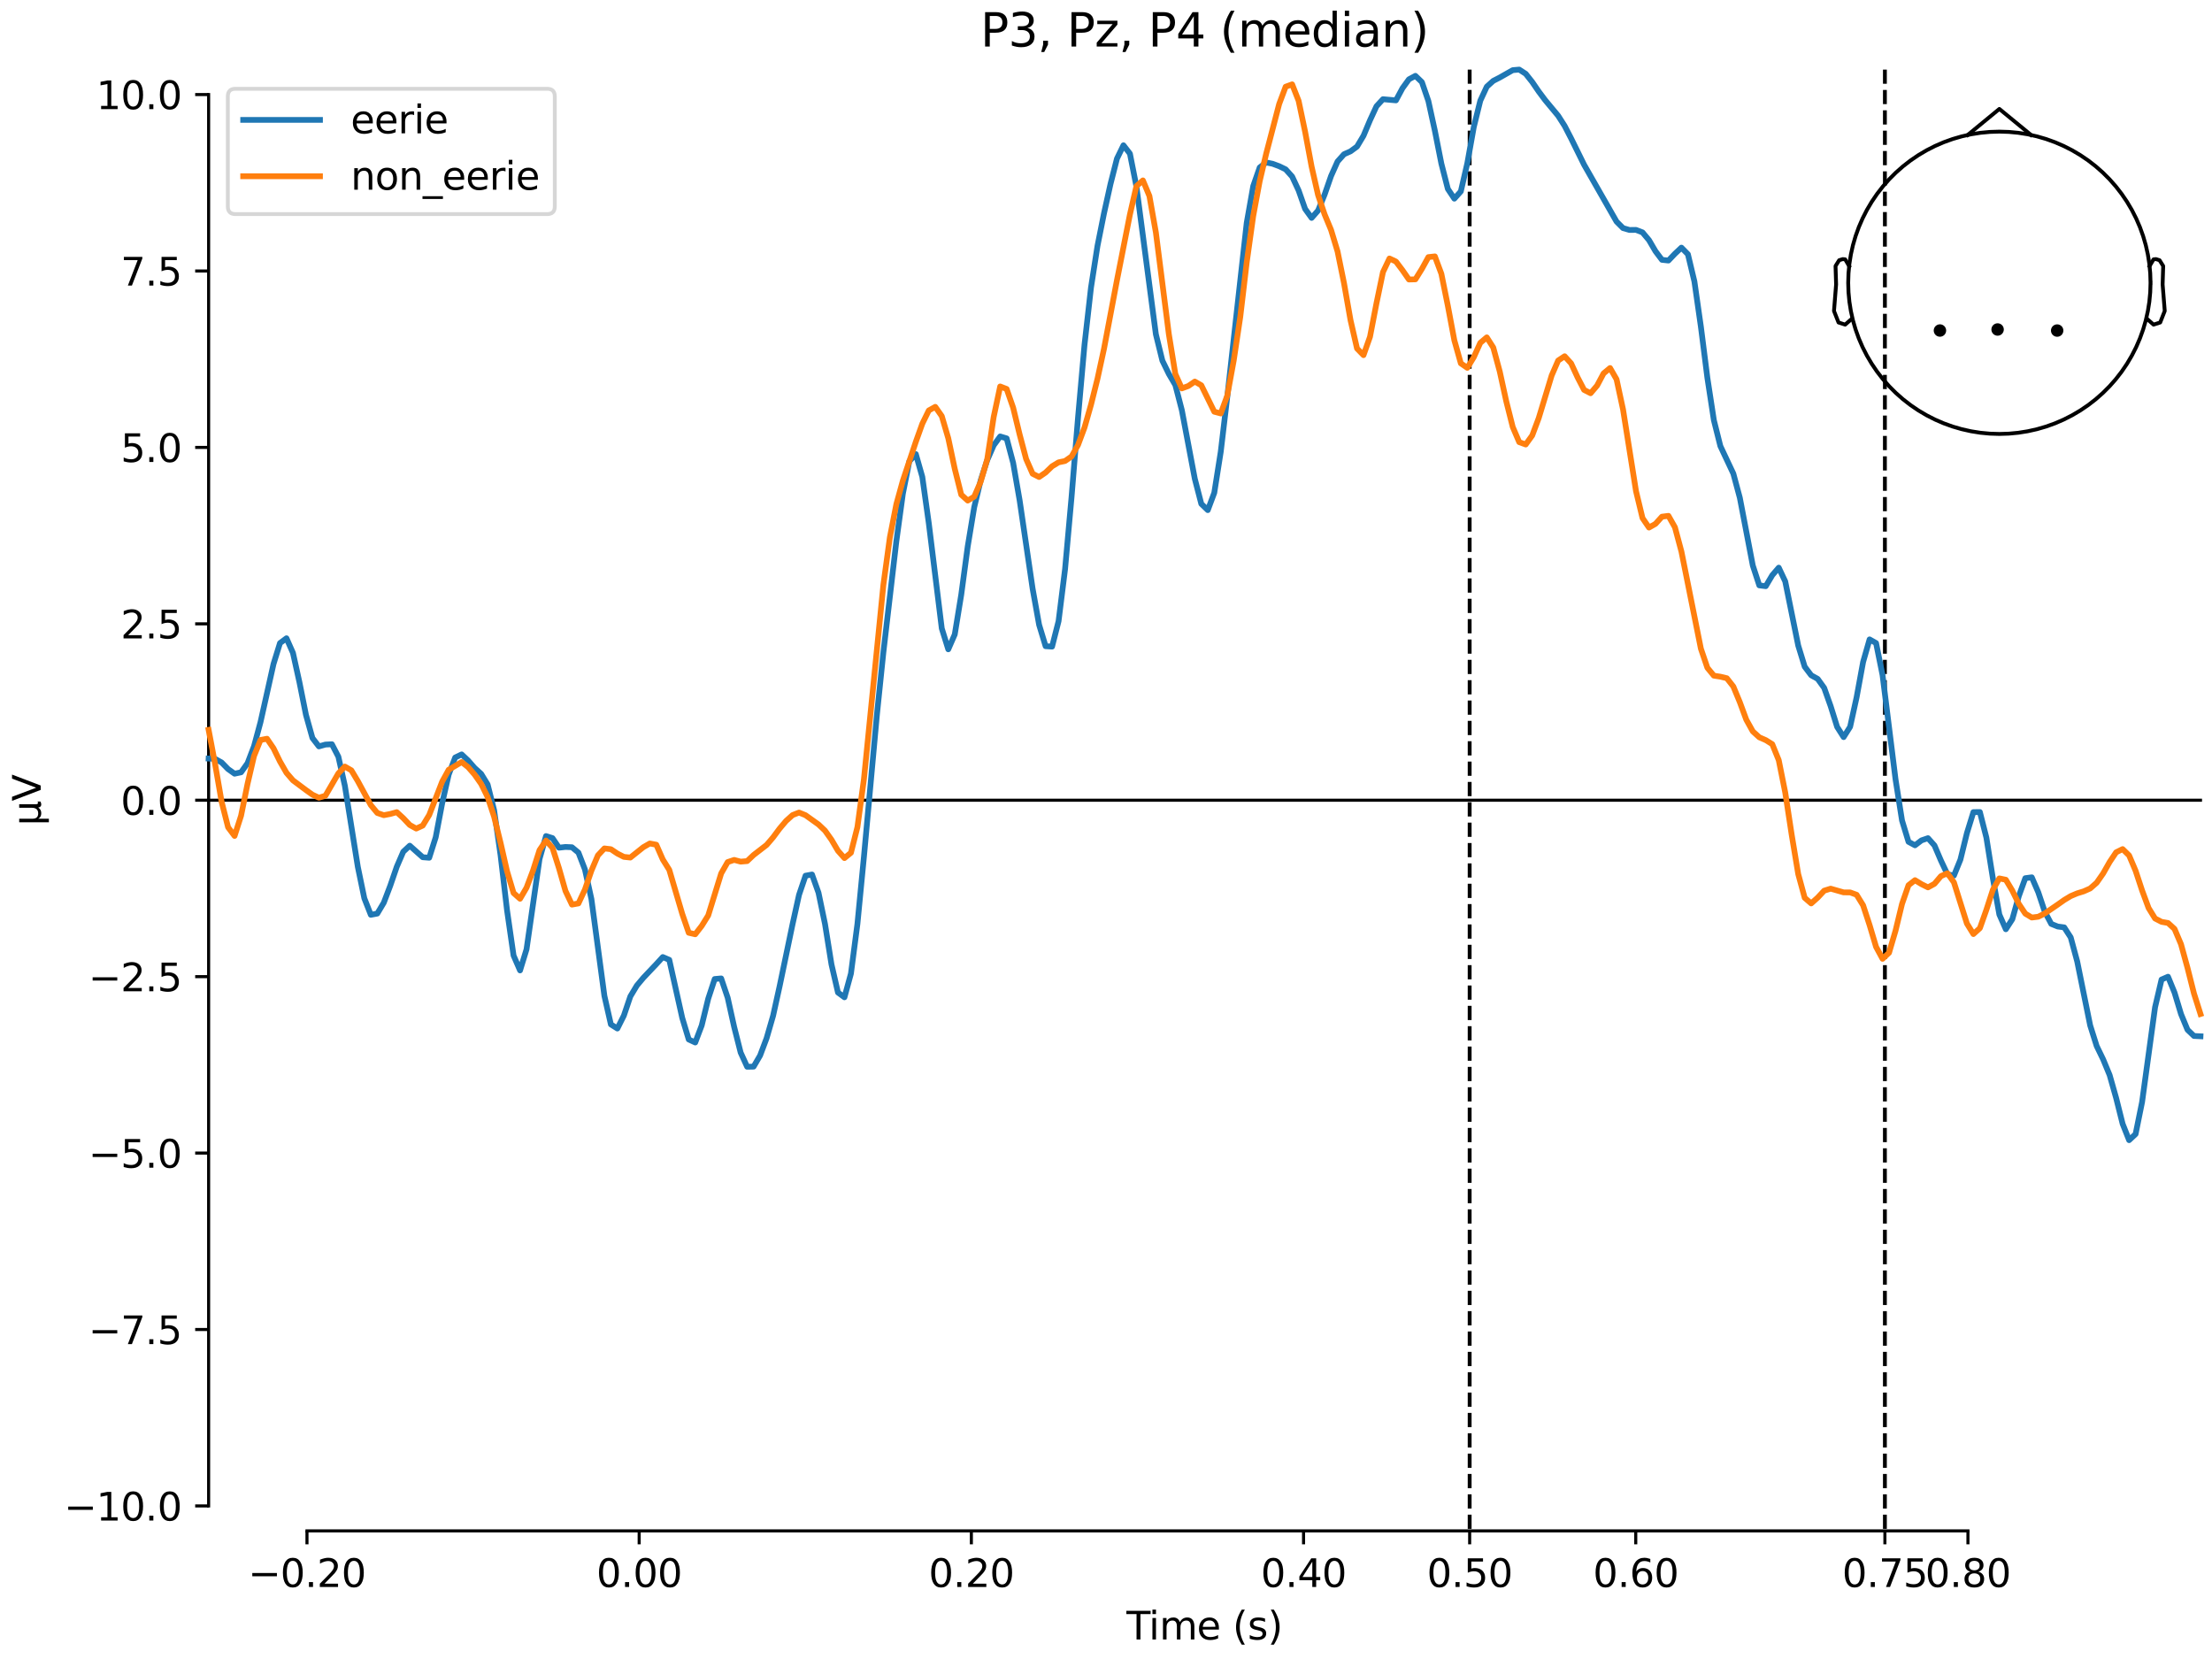 <?xml version="1.0" encoding="utf-8" standalone="no"?>
<!DOCTYPE svg PUBLIC "-//W3C//DTD SVG 1.1//EN"
  "http://www.w3.org/Graphics/SVG/1.1/DTD/svg11.dtd">
<svg xmlns:xlink="http://www.w3.org/1999/xlink" width="576pt" height="432pt" viewBox="0 0 576 432" xmlns="http://www.w3.org/2000/svg" version="1.1">
 <defs>
  <style type="text/css">*{stroke-linejoin: round; stroke-linecap: butt}</style>
 </defs>
 <g id="figure_1">
  <g id="patch_1">
   <path d="M 0 432 
L 576 432 
L 576 0 
L 0 0 
z
" style="fill: #ffffff"/>
  </g>
  <g id="axes_1">
   <g id="patch_2">
    <path d="M 54.324 398.644 
L 573 398.644 
L 573 18.118 
L 54.324 18.118 
L 54.324 398.644 
z
" style="fill: none; opacity: 0"/>
   </g>
   <g id="patch_3">
    <path d="M 54.324 392.145 
L 54.324 24.617 
" style="fill: none; stroke: #000000; stroke-width: 0.8; stroke-linejoin: miter; stroke-linecap: square"/>
   </g>
   <g id="LineCollection_1">
    <path d="M 382.695 18.118 
L 382.695 398.644 
" clip-path="url(#pc331e93039)" style="fill: none; stroke-dasharray: 3.7,1.6; stroke-dashoffset: 0; stroke: #000000"/>
    <path d="M 490.823 18.118 
L 490.823 398.644 
" clip-path="url(#pc331e93039)" style="fill: none; stroke-dasharray: 3.7,1.6; stroke-dashoffset: 0; stroke: #000000"/>
   </g>
   <g id="matplotlib.axis_1">
    <g id="xtick_1">
     <g id="line2d_1">
      <defs>
       <path id="mad35a9a74c" d="M 0 0 
L 0 3.5 
" style="stroke: #000000; stroke-width: 0.8"/>
      </defs>
      <g>
       <use xlink:href="#mad35a9a74c" x="79.936" y="398.644" style="stroke: #000000; stroke-width: 0.8"/>
      </g>
     </g>
     <g id="text_1">
      <!-- −0.20 -->
      <g transform="translate(64.614 413.242) scale(0.1 -0.1)">
       <defs>
        <path id="DejaVuSans-2212" d="M 678 2272 
L 4684 2272 
L 4684 1741 
L 678 1741 
L 678 2272 
z
" transform="scale(0.016)"/>
        <path id="DejaVuSans-30" d="M 2034 4250 
Q 1547 4250 1301 3770 
Q 1056 3291 1056 2328 
Q 1056 1369 1301 889 
Q 1547 409 2034 409 
Q 2525 409 2770 889 
Q 3016 1369 3016 2328 
Q 3016 3291 2770 3770 
Q 2525 4250 2034 4250 
z
M 2034 4750 
Q 2819 4750 3233 4129 
Q 3647 3509 3647 2328 
Q 3647 1150 3233 529 
Q 2819 -91 2034 -91 
Q 1250 -91 836 529 
Q 422 1150 422 2328 
Q 422 3509 836 4129 
Q 1250 4750 2034 4750 
z
" transform="scale(0.016)"/>
        <path id="DejaVuSans-2e" d="M 684 794 
L 1344 794 
L 1344 0 
L 684 0 
L 684 794 
z
" transform="scale(0.016)"/>
        <path id="DejaVuSans-32" d="M 1228 531 
L 3431 531 
L 3431 0 
L 469 0 
L 469 531 
Q 828 903 1448 1529 
Q 2069 2156 2228 2338 
Q 2531 2678 2651 2914 
Q 2772 3150 2772 3378 
Q 2772 3750 2511 3984 
Q 2250 4219 1831 4219 
Q 1534 4219 1204 4116 
Q 875 4013 500 3803 
L 500 4441 
Q 881 4594 1212 4672 
Q 1544 4750 1819 4750 
Q 2544 4750 2975 4387 
Q 3406 4025 3406 3419 
Q 3406 3131 3298 2873 
Q 3191 2616 2906 2266 
Q 2828 2175 2409 1742 
Q 1991 1309 1228 531 
z
" transform="scale(0.016)"/>
       </defs>
       <use xlink:href="#DejaVuSans-2212"/>
       <use xlink:href="#DejaVuSans-30" transform="translate(83.789 0)"/>
       <use xlink:href="#DejaVuSans-2e" transform="translate(147.412 0)"/>
       <use xlink:href="#DejaVuSans-32" transform="translate(179.199 0)"/>
       <use xlink:href="#DejaVuSans-30" transform="translate(242.822 0)"/>
      </g>
     </g>
    </g>
    <g id="xtick_2">
     <g id="line2d_2">
      <g>
       <use xlink:href="#mad35a9a74c" x="166.439" y="398.644" style="stroke: #000000; stroke-width: 0.8"/>
      </g>
     </g>
     <g id="text_2">
      <!-- 0.00 -->
      <g transform="translate(155.306 413.242) scale(0.1 -0.1)">
       <use xlink:href="#DejaVuSans-30"/>
       <use xlink:href="#DejaVuSans-2e" transform="translate(63.623 0)"/>
       <use xlink:href="#DejaVuSans-30" transform="translate(95.41 0)"/>
       <use xlink:href="#DejaVuSans-30" transform="translate(159.033 0)"/>
      </g>
     </g>
    </g>
    <g id="xtick_3">
     <g id="line2d_3">
      <g>
       <use xlink:href="#mad35a9a74c" x="252.941" y="398.644" style="stroke: #000000; stroke-width: 0.8"/>
      </g>
     </g>
     <g id="text_3">
      <!-- 0.20 -->
      <g transform="translate(241.808 413.242) scale(0.1 -0.1)">
       <use xlink:href="#DejaVuSans-30"/>
       <use xlink:href="#DejaVuSans-2e" transform="translate(63.623 0)"/>
       <use xlink:href="#DejaVuSans-32" transform="translate(95.41 0)"/>
       <use xlink:href="#DejaVuSans-30" transform="translate(159.033 0)"/>
      </g>
     </g>
    </g>
    <g id="xtick_4">
     <g id="line2d_4">
      <g>
       <use xlink:href="#mad35a9a74c" x="339.443" y="398.644" style="stroke: #000000; stroke-width: 0.8"/>
      </g>
     </g>
     <g id="text_4">
      <!-- 0.40 -->
      <g transform="translate(328.311 413.242) scale(0.1 -0.1)">
       <defs>
        <path id="DejaVuSans-34" d="M 2419 4116 
L 825 1625 
L 2419 1625 
L 2419 4116 
z
M 2253 4666 
L 3047 4666 
L 3047 1625 
L 3713 1625 
L 3713 1100 
L 3047 1100 
L 3047 0 
L 2419 0 
L 2419 1100 
L 313 1100 
L 313 1709 
L 2253 4666 
z
" transform="scale(0.016)"/>
       </defs>
       <use xlink:href="#DejaVuSans-30"/>
       <use xlink:href="#DejaVuSans-2e" transform="translate(63.623 0)"/>
       <use xlink:href="#DejaVuSans-34" transform="translate(95.41 0)"/>
       <use xlink:href="#DejaVuSans-30" transform="translate(159.033 0)"/>
      </g>
     </g>
    </g>
    <g id="xtick_5">
     <g id="line2d_5">
      <g>
       <use xlink:href="#mad35a9a74c" x="382.695" y="398.644" style="stroke: #000000; stroke-width: 0.8"/>
      </g>
     </g>
     <g id="text_5">
      <!-- 0.50 -->
      <g transform="translate(371.562 413.242) scale(0.1 -0.1)">
       <defs>
        <path id="DejaVuSans-35" d="M 691 4666 
L 3169 4666 
L 3169 4134 
L 1269 4134 
L 1269 2991 
Q 1406 3038 1543 3061 
Q 1681 3084 1819 3084 
Q 2600 3084 3056 2656 
Q 3513 2228 3513 1497 
Q 3513 744 3044 326 
Q 2575 -91 1722 -91 
Q 1428 -91 1123 -41 
Q 819 9 494 109 
L 494 744 
Q 775 591 1075 516 
Q 1375 441 1709 441 
Q 2250 441 2565 725 
Q 2881 1009 2881 1497 
Q 2881 1984 2565 2268 
Q 2250 2553 1709 2553 
Q 1456 2553 1204 2497 
Q 953 2441 691 2322 
L 691 4666 
z
" transform="scale(0.016)"/>
       </defs>
       <use xlink:href="#DejaVuSans-30"/>
       <use xlink:href="#DejaVuSans-2e" transform="translate(63.623 0)"/>
       <use xlink:href="#DejaVuSans-35" transform="translate(95.41 0)"/>
       <use xlink:href="#DejaVuSans-30" transform="translate(159.033 0)"/>
      </g>
     </g>
    </g>
    <g id="xtick_6">
     <g id="line2d_6">
      <g>
       <use xlink:href="#mad35a9a74c" x="425.946" y="398.644" style="stroke: #000000; stroke-width: 0.8"/>
      </g>
     </g>
     <g id="text_6">
      <!-- 0.60 -->
      <g transform="translate(414.813 413.242) scale(0.1 -0.1)">
       <defs>
        <path id="DejaVuSans-36" d="M 2113 2584 
Q 1688 2584 1439 2293 
Q 1191 2003 1191 1497 
Q 1191 994 1439 701 
Q 1688 409 2113 409 
Q 2538 409 2786 701 
Q 3034 994 3034 1497 
Q 3034 2003 2786 2293 
Q 2538 2584 2113 2584 
z
M 3366 4563 
L 3366 3988 
Q 3128 4100 2886 4159 
Q 2644 4219 2406 4219 
Q 1781 4219 1451 3797 
Q 1122 3375 1075 2522 
Q 1259 2794 1537 2939 
Q 1816 3084 2150 3084 
Q 2853 3084 3261 2657 
Q 3669 2231 3669 1497 
Q 3669 778 3244 343 
Q 2819 -91 2113 -91 
Q 1303 -91 875 529 
Q 447 1150 447 2328 
Q 447 3434 972 4092 
Q 1497 4750 2381 4750 
Q 2619 4750 2861 4703 
Q 3103 4656 3366 4563 
z
" transform="scale(0.016)"/>
       </defs>
       <use xlink:href="#DejaVuSans-30"/>
       <use xlink:href="#DejaVuSans-2e" transform="translate(63.623 0)"/>
       <use xlink:href="#DejaVuSans-36" transform="translate(95.41 0)"/>
       <use xlink:href="#DejaVuSans-30" transform="translate(159.033 0)"/>
      </g>
     </g>
    </g>
    <g id="xtick_7">
     <g id="line2d_7">
      <g>
       <use xlink:href="#mad35a9a74c" x="490.823" y="398.644" style="stroke: #000000; stroke-width: 0.8"/>
      </g>
     </g>
     <g id="text_7">
      <!-- 0.75 -->
      <g transform="translate(479.69 413.242) scale(0.1 -0.1)">
       <defs>
        <path id="DejaVuSans-37" d="M 525 4666 
L 3525 4666 
L 3525 4397 
L 1831 0 
L 1172 0 
L 2766 4134 
L 525 4134 
L 525 4666 
z
" transform="scale(0.016)"/>
       </defs>
       <use xlink:href="#DejaVuSans-30"/>
       <use xlink:href="#DejaVuSans-2e" transform="translate(63.623 0)"/>
       <use xlink:href="#DejaVuSans-37" transform="translate(95.41 0)"/>
       <use xlink:href="#DejaVuSans-35" transform="translate(159.033 0)"/>
      </g>
     </g>
    </g>
    <g id="xtick_8">
     <g id="line2d_8">
      <g>
       <use xlink:href="#mad35a9a74c" x="512.448" y="398.644" style="stroke: #000000; stroke-width: 0.8"/>
      </g>
     </g>
     <g id="text_8">
      <!-- 0.80 -->
      <g transform="translate(501.315 413.242) scale(0.1 -0.1)">
       <defs>
        <path id="DejaVuSans-38" d="M 2034 2216 
Q 1584 2216 1326 1975 
Q 1069 1734 1069 1313 
Q 1069 891 1326 650 
Q 1584 409 2034 409 
Q 2484 409 2743 651 
Q 3003 894 3003 1313 
Q 3003 1734 2745 1975 
Q 2488 2216 2034 2216 
z
M 1403 2484 
Q 997 2584 770 2862 
Q 544 3141 544 3541 
Q 544 4100 942 4425 
Q 1341 4750 2034 4750 
Q 2731 4750 3128 4425 
Q 3525 4100 3525 3541 
Q 3525 3141 3298 2862 
Q 3072 2584 2669 2484 
Q 3125 2378 3379 2068 
Q 3634 1759 3634 1313 
Q 3634 634 3220 271 
Q 2806 -91 2034 -91 
Q 1263 -91 848 271 
Q 434 634 434 1313 
Q 434 1759 690 2068 
Q 947 2378 1403 2484 
z
M 1172 3481 
Q 1172 3119 1398 2916 
Q 1625 2713 2034 2713 
Q 2441 2713 2670 2916 
Q 2900 3119 2900 3481 
Q 2900 3844 2670 4047 
Q 2441 4250 2034 4250 
Q 1625 4250 1398 4047 
Q 1172 3844 1172 3481 
z
" transform="scale(0.016)"/>
       </defs>
       <use xlink:href="#DejaVuSans-30"/>
       <use xlink:href="#DejaVuSans-2e" transform="translate(63.623 0)"/>
       <use xlink:href="#DejaVuSans-38" transform="translate(95.41 0)"/>
       <use xlink:href="#DejaVuSans-30" transform="translate(159.033 0)"/>
      </g>
     </g>
    </g>
    <g id="text_9">
     <!-- Time (s) -->
     <g transform="translate(293.333 426.92) scale(0.1 -0.1)">
      <defs>
       <path id="DejaVuSans-54" d="M -19 4666 
L 3928 4666 
L 3928 4134 
L 2272 4134 
L 2272 0 
L 1638 0 
L 1638 4134 
L -19 4134 
L -19 4666 
z
" transform="scale(0.016)"/>
       <path id="DejaVuSans-69" d="M 603 3500 
L 1178 3500 
L 1178 0 
L 603 0 
L 603 3500 
z
M 603 4863 
L 1178 4863 
L 1178 4134 
L 603 4134 
L 603 4863 
z
" transform="scale(0.016)"/>
       <path id="DejaVuSans-6d" d="M 3328 2828 
Q 3544 3216 3844 3400 
Q 4144 3584 4550 3584 
Q 5097 3584 5394 3201 
Q 5691 2819 5691 2113 
L 5691 0 
L 5113 0 
L 5113 2094 
Q 5113 2597 4934 2840 
Q 4756 3084 4391 3084 
Q 3944 3084 3684 2787 
Q 3425 2491 3425 1978 
L 3425 0 
L 2847 0 
L 2847 2094 
Q 2847 2600 2669 2842 
Q 2491 3084 2119 3084 
Q 1678 3084 1418 2786 
Q 1159 2488 1159 1978 
L 1159 0 
L 581 0 
L 581 3500 
L 1159 3500 
L 1159 2956 
Q 1356 3278 1631 3431 
Q 1906 3584 2284 3584 
Q 2666 3584 2933 3390 
Q 3200 3197 3328 2828 
z
" transform="scale(0.016)"/>
       <path id="DejaVuSans-65" d="M 3597 1894 
L 3597 1613 
L 953 1613 
Q 991 1019 1311 708 
Q 1631 397 2203 397 
Q 2534 397 2845 478 
Q 3156 559 3463 722 
L 3463 178 
Q 3153 47 2828 -22 
Q 2503 -91 2169 -91 
Q 1331 -91 842 396 
Q 353 884 353 1716 
Q 353 2575 817 3079 
Q 1281 3584 2069 3584 
Q 2775 3584 3186 3129 
Q 3597 2675 3597 1894 
z
M 3022 2063 
Q 3016 2534 2758 2815 
Q 2500 3097 2075 3097 
Q 1594 3097 1305 2825 
Q 1016 2553 972 2059 
L 3022 2063 
z
" transform="scale(0.016)"/>
       <path id="DejaVuSans-20" transform="scale(0.016)"/>
       <path id="DejaVuSans-28" d="M 1984 4856 
Q 1566 4138 1362 3434 
Q 1159 2731 1159 2009 
Q 1159 1288 1364 580 
Q 1569 -128 1984 -844 
L 1484 -844 
Q 1016 -109 783 600 
Q 550 1309 550 2009 
Q 550 2706 781 3412 
Q 1013 4119 1484 4856 
L 1984 4856 
z
" transform="scale(0.016)"/>
       <path id="DejaVuSans-73" d="M 2834 3397 
L 2834 2853 
Q 2591 2978 2328 3040 
Q 2066 3103 1784 3103 
Q 1356 3103 1142 2972 
Q 928 2841 928 2578 
Q 928 2378 1081 2264 
Q 1234 2150 1697 2047 
L 1894 2003 
Q 2506 1872 2764 1633 
Q 3022 1394 3022 966 
Q 3022 478 2636 193 
Q 2250 -91 1575 -91 
Q 1294 -91 989 -36 
Q 684 19 347 128 
L 347 722 
Q 666 556 975 473 
Q 1284 391 1588 391 
Q 1994 391 2212 530 
Q 2431 669 2431 922 
Q 2431 1156 2273 1281 
Q 2116 1406 1581 1522 
L 1381 1569 
Q 847 1681 609 1914 
Q 372 2147 372 2553 
Q 372 3047 722 3315 
Q 1072 3584 1716 3584 
Q 2034 3584 2315 3537 
Q 2597 3491 2834 3397 
z
" transform="scale(0.016)"/>
       <path id="DejaVuSans-29" d="M 513 4856 
L 1013 4856 
Q 1481 4119 1714 3412 
Q 1947 2706 1947 2009 
Q 1947 1309 1714 600 
Q 1481 -109 1013 -844 
L 513 -844 
Q 928 -128 1133 580 
Q 1338 1288 1338 2009 
Q 1338 2731 1133 3434 
Q 928 4138 513 4856 
z
" transform="scale(0.016)"/>
      </defs>
      <use xlink:href="#DejaVuSans-54"/>
      <use xlink:href="#DejaVuSans-69" transform="translate(57.959 0)"/>
      <use xlink:href="#DejaVuSans-6d" transform="translate(85.742 0)"/>
      <use xlink:href="#DejaVuSans-65" transform="translate(183.154 0)"/>
      <use xlink:href="#DejaVuSans-20" transform="translate(244.678 0)"/>
      <use xlink:href="#DejaVuSans-28" transform="translate(276.465 0)"/>
      <use xlink:href="#DejaVuSans-73" transform="translate(315.479 0)"/>
      <use xlink:href="#DejaVuSans-29" transform="translate(367.578 0)"/>
     </g>
    </g>
   </g>
   <g id="matplotlib.axis_2">
    <g id="ytick_1">
     <g id="line2d_9">
      <defs>
       <path id="ma8badd473f" d="M 0 0 
L -3.5 0 
" style="stroke: #000000; stroke-width: 0.8"/>
      </defs>
      <g>
       <use xlink:href="#ma8badd473f" x="54.324" y="392.145" style="stroke: #000000; stroke-width: 0.8"/>
      </g>
     </g>
     <g id="text_10">
      <!-- −10.0 -->
      <g transform="translate(16.678 395.944) scale(0.1 -0.1)">
       <defs>
        <path id="DejaVuSans-31" d="M 794 531 
L 1825 531 
L 1825 4091 
L 703 3866 
L 703 4441 
L 1819 4666 
L 2450 4666 
L 2450 531 
L 3481 531 
L 3481 0 
L 794 0 
L 794 531 
z
" transform="scale(0.016)"/>
       </defs>
       <use xlink:href="#DejaVuSans-2212"/>
       <use xlink:href="#DejaVuSans-31" transform="translate(83.789 0)"/>
       <use xlink:href="#DejaVuSans-30" transform="translate(147.412 0)"/>
       <use xlink:href="#DejaVuSans-2e" transform="translate(211.035 0)"/>
       <use xlink:href="#DejaVuSans-30" transform="translate(242.822 0)"/>
      </g>
     </g>
    </g>
    <g id="ytick_2">
     <g id="line2d_10">
      <g>
       <use xlink:href="#ma8badd473f" x="54.324" y="346.204" style="stroke: #000000; stroke-width: 0.8"/>
      </g>
     </g>
     <g id="text_11">
      <!-- −7.5 -->
      <g transform="translate(23.041 350.003) scale(0.1 -0.1)">
       <use xlink:href="#DejaVuSans-2212"/>
       <use xlink:href="#DejaVuSans-37" transform="translate(83.789 0)"/>
       <use xlink:href="#DejaVuSans-2e" transform="translate(147.412 0)"/>
       <use xlink:href="#DejaVuSans-35" transform="translate(179.199 0)"/>
      </g>
     </g>
    </g>
    <g id="ytick_3">
     <g id="line2d_11">
      <g>
       <use xlink:href="#ma8badd473f" x="54.324" y="300.263" style="stroke: #000000; stroke-width: 0.8"/>
      </g>
     </g>
     <g id="text_12">
      <!-- −5.0 -->
      <g transform="translate(23.041 304.062) scale(0.1 -0.1)">
       <use xlink:href="#DejaVuSans-2212"/>
       <use xlink:href="#DejaVuSans-35" transform="translate(83.789 0)"/>
       <use xlink:href="#DejaVuSans-2e" transform="translate(147.412 0)"/>
       <use xlink:href="#DejaVuSans-30" transform="translate(179.199 0)"/>
      </g>
     </g>
    </g>
    <g id="ytick_4">
     <g id="line2d_12">
      <g>
       <use xlink:href="#ma8badd473f" x="54.324" y="254.322" style="stroke: #000000; stroke-width: 0.8"/>
      </g>
     </g>
     <g id="text_13">
      <!-- −2.5 -->
      <g transform="translate(23.041 258.121) scale(0.1 -0.1)">
       <use xlink:href="#DejaVuSans-2212"/>
       <use xlink:href="#DejaVuSans-32" transform="translate(83.789 0)"/>
       <use xlink:href="#DejaVuSans-2e" transform="translate(147.412 0)"/>
       <use xlink:href="#DejaVuSans-35" transform="translate(179.199 0)"/>
      </g>
     </g>
    </g>
    <g id="ytick_5">
     <g id="line2d_13">
      <g>
       <use xlink:href="#ma8badd473f" x="54.324" y="208.381" style="stroke: #000000; stroke-width: 0.8"/>
      </g>
     </g>
     <g id="text_14">
      <!-- 0.0 -->
      <g transform="translate(31.421 212.18) scale(0.1 -0.1)">
       <use xlink:href="#DejaVuSans-30"/>
       <use xlink:href="#DejaVuSans-2e" transform="translate(63.623 0)"/>
       <use xlink:href="#DejaVuSans-30" transform="translate(95.41 0)"/>
      </g>
     </g>
    </g>
    <g id="ytick_6">
     <g id="line2d_14">
      <g>
       <use xlink:href="#ma8badd473f" x="54.324" y="162.44" style="stroke: #000000; stroke-width: 0.8"/>
      </g>
     </g>
     <g id="text_15">
      <!-- 2.5 -->
      <g transform="translate(31.421 166.239) scale(0.1 -0.1)">
       <use xlink:href="#DejaVuSans-32"/>
       <use xlink:href="#DejaVuSans-2e" transform="translate(63.623 0)"/>
       <use xlink:href="#DejaVuSans-35" transform="translate(95.41 0)"/>
      </g>
     </g>
    </g>
    <g id="ytick_7">
     <g id="line2d_15">
      <g>
       <use xlink:href="#ma8badd473f" x="54.324" y="116.499" style="stroke: #000000; stroke-width: 0.8"/>
      </g>
     </g>
     <g id="text_16">
      <!-- 5.0 -->
      <g transform="translate(31.421 120.298) scale(0.1 -0.1)">
       <use xlink:href="#DejaVuSans-35"/>
       <use xlink:href="#DejaVuSans-2e" transform="translate(63.623 0)"/>
       <use xlink:href="#DejaVuSans-30" transform="translate(95.41 0)"/>
      </g>
     </g>
    </g>
    <g id="ytick_8">
     <g id="line2d_16">
      <g>
       <use xlink:href="#ma8badd473f" x="54.324" y="70.558" style="stroke: #000000; stroke-width: 0.8"/>
      </g>
     </g>
     <g id="text_17">
      <!-- 7.5 -->
      <g transform="translate(31.421 74.357) scale(0.1 -0.1)">
       <use xlink:href="#DejaVuSans-37"/>
       <use xlink:href="#DejaVuSans-2e" transform="translate(63.623 0)"/>
       <use xlink:href="#DejaVuSans-35" transform="translate(95.41 0)"/>
      </g>
     </g>
    </g>
    <g id="ytick_9">
     <g id="line2d_17">
      <g>
       <use xlink:href="#ma8badd473f" x="54.324" y="24.617" style="stroke: #000000; stroke-width: 0.8"/>
      </g>
     </g>
     <g id="text_18">
      <!-- 10.0 -->
      <g transform="translate(25.058 28.416) scale(0.1 -0.1)">
       <use xlink:href="#DejaVuSans-31"/>
       <use xlink:href="#DejaVuSans-30" transform="translate(63.623 0)"/>
       <use xlink:href="#DejaVuSans-2e" transform="translate(127.246 0)"/>
       <use xlink:href="#DejaVuSans-30" transform="translate(159.033 0)"/>
      </g>
     </g>
    </g>
    <g id="text_19">
     <!-- µV -->
     <g transform="translate(10.599 214.982) rotate(-90) scale(0.1 -0.1)">
      <defs>
       <path id="DejaVuSans-b5" d="M 544 -1331 
L 544 3500 
L 1119 3500 
L 1119 1325 
Q 1119 872 1334 640 
Q 1550 409 1972 409 
Q 2434 409 2667 671 
Q 2900 934 2900 1459 
L 2900 3500 
L 3475 3500 
L 3475 806 
Q 3475 619 3529 530 
Q 3584 441 3700 441 
Q 3728 441 3778 458 
Q 3828 475 3916 513 
L 3916 50 
Q 3788 -22 3673 -56 
Q 3559 -91 3450 -91 
Q 3234 -91 3106 31 
Q 2978 153 2931 403 
Q 2775 156 2548 32 
Q 2322 -91 2016 -91 
Q 1697 -91 1473 31 
Q 1250 153 1119 397 
L 1119 -1331 
L 544 -1331 
z
" transform="scale(0.016)"/>
       <path id="DejaVuSans-56" d="M 1831 0 
L 50 4666 
L 709 4666 
L 2188 738 
L 3669 4666 
L 4325 4666 
L 2547 0 
L 1831 0 
z
" transform="scale(0.016)"/>
      </defs>
      <use xlink:href="#DejaVuSans-b5"/>
      <use xlink:href="#DejaVuSans-56" transform="translate(63.623 0)"/>
     </g>
    </g>
   </g>
   <g id="patch_4">
    <path d="M 79.936 398.644 
L 512.448 398.644 
" style="fill: none; stroke: #000000; stroke-width: 0.8; stroke-linejoin: miter; stroke-linecap: square"/>
   </g>
   <g id="patch_5">
    <path d="M 54.324 208.381 
L 573 208.381 
" style="fill: none; stroke: #000000; stroke-width: 0.8; stroke-linejoin: miter; stroke-linecap: square"/>
   </g>
   <g id="text_20">
    <!-- P3, Pz, P4 (median) -->
    <g transform="translate(255.316 12.118) scale(0.12 -0.12)">
     <defs>
      <path id="DejaVuSans-50" d="M 1259 4147 
L 1259 2394 
L 2053 2394 
Q 2494 2394 2734 2622 
Q 2975 2850 2975 3272 
Q 2975 3691 2734 3919 
Q 2494 4147 2053 4147 
L 1259 4147 
z
M 628 4666 
L 2053 4666 
Q 2838 4666 3239 4311 
Q 3641 3956 3641 3272 
Q 3641 2581 3239 2228 
Q 2838 1875 2053 1875 
L 1259 1875 
L 1259 0 
L 628 0 
L 628 4666 
z
" transform="scale(0.016)"/>
      <path id="DejaVuSans-33" d="M 2597 2516 
Q 3050 2419 3304 2112 
Q 3559 1806 3559 1356 
Q 3559 666 3084 287 
Q 2609 -91 1734 -91 
Q 1441 -91 1130 -33 
Q 819 25 488 141 
L 488 750 
Q 750 597 1062 519 
Q 1375 441 1716 441 
Q 2309 441 2620 675 
Q 2931 909 2931 1356 
Q 2931 1769 2642 2001 
Q 2353 2234 1838 2234 
L 1294 2234 
L 1294 2753 
L 1863 2753 
Q 2328 2753 2575 2939 
Q 2822 3125 2822 3475 
Q 2822 3834 2567 4026 
Q 2313 4219 1838 4219 
Q 1578 4219 1281 4162 
Q 984 4106 628 3988 
L 628 4550 
Q 988 4650 1302 4700 
Q 1616 4750 1894 4750 
Q 2613 4750 3031 4423 
Q 3450 4097 3450 3541 
Q 3450 3153 3228 2886 
Q 3006 2619 2597 2516 
z
" transform="scale(0.016)"/>
      <path id="DejaVuSans-2c" d="M 750 794 
L 1409 794 
L 1409 256 
L 897 -744 
L 494 -744 
L 750 256 
L 750 794 
z
" transform="scale(0.016)"/>
      <path id="DejaVuSans-7a" d="M 353 3500 
L 3084 3500 
L 3084 2975 
L 922 459 
L 3084 459 
L 3084 0 
L 275 0 
L 275 525 
L 2438 3041 
L 353 3041 
L 353 3500 
z
" transform="scale(0.016)"/>
      <path id="DejaVuSans-64" d="M 2906 2969 
L 2906 4863 
L 3481 4863 
L 3481 0 
L 2906 0 
L 2906 525 
Q 2725 213 2448 61 
Q 2172 -91 1784 -91 
Q 1150 -91 751 415 
Q 353 922 353 1747 
Q 353 2572 751 3078 
Q 1150 3584 1784 3584 
Q 2172 3584 2448 3432 
Q 2725 3281 2906 2969 
z
M 947 1747 
Q 947 1113 1208 752 
Q 1469 391 1925 391 
Q 2381 391 2643 752 
Q 2906 1113 2906 1747 
Q 2906 2381 2643 2742 
Q 2381 3103 1925 3103 
Q 1469 3103 1208 2742 
Q 947 2381 947 1747 
z
" transform="scale(0.016)"/>
      <path id="DejaVuSans-61" d="M 2194 1759 
Q 1497 1759 1228 1600 
Q 959 1441 959 1056 
Q 959 750 1161 570 
Q 1363 391 1709 391 
Q 2188 391 2477 730 
Q 2766 1069 2766 1631 
L 2766 1759 
L 2194 1759 
z
M 3341 1997 
L 3341 0 
L 2766 0 
L 2766 531 
Q 2569 213 2275 61 
Q 1981 -91 1556 -91 
Q 1019 -91 701 211 
Q 384 513 384 1019 
Q 384 1609 779 1909 
Q 1175 2209 1959 2209 
L 2766 2209 
L 2766 2266 
Q 2766 2663 2505 2880 
Q 2244 3097 1772 3097 
Q 1472 3097 1187 3025 
Q 903 2953 641 2809 
L 641 3341 
Q 956 3463 1253 3523 
Q 1550 3584 1831 3584 
Q 2591 3584 2966 3190 
Q 3341 2797 3341 1997 
z
" transform="scale(0.016)"/>
      <path id="DejaVuSans-6e" d="M 3513 2113 
L 3513 0 
L 2938 0 
L 2938 2094 
Q 2938 2591 2744 2837 
Q 2550 3084 2163 3084 
Q 1697 3084 1428 2787 
Q 1159 2491 1159 1978 
L 1159 0 
L 581 0 
L 581 3500 
L 1159 3500 
L 1159 2956 
Q 1366 3272 1645 3428 
Q 1925 3584 2291 3584 
Q 2894 3584 3203 3211 
Q 3513 2838 3513 2113 
z
" transform="scale(0.016)"/>
     </defs>
     <use xlink:href="#DejaVuSans-50"/>
     <use xlink:href="#DejaVuSans-33" transform="translate(60.303 0)"/>
     <use xlink:href="#DejaVuSans-2c" transform="translate(123.926 0)"/>
     <use xlink:href="#DejaVuSans-20" transform="translate(155.713 0)"/>
     <use xlink:href="#DejaVuSans-50" transform="translate(187.5 0)"/>
     <use xlink:href="#DejaVuSans-7a" transform="translate(247.803 0)"/>
     <use xlink:href="#DejaVuSans-2c" transform="translate(300.293 0)"/>
     <use xlink:href="#DejaVuSans-20" transform="translate(332.08 0)"/>
     <use xlink:href="#DejaVuSans-50" transform="translate(363.867 0)"/>
     <use xlink:href="#DejaVuSans-34" transform="translate(424.17 0)"/>
     <use xlink:href="#DejaVuSans-20" transform="translate(487.793 0)"/>
     <use xlink:href="#DejaVuSans-28" transform="translate(519.58 0)"/>
     <use xlink:href="#DejaVuSans-6d" transform="translate(558.594 0)"/>
     <use xlink:href="#DejaVuSans-65" transform="translate(656.006 0)"/>
     <use xlink:href="#DejaVuSans-64" transform="translate(717.529 0)"/>
     <use xlink:href="#DejaVuSans-69" transform="translate(781.006 0)"/>
     <use xlink:href="#DejaVuSans-61" transform="translate(808.789 0)"/>
     <use xlink:href="#DejaVuSans-6e" transform="translate(870.068 0)"/>
     <use xlink:href="#DejaVuSans-29" transform="translate(933.447 0)"/>
    </g>
   </g>
   <g id="legend_1">
    <g id="patch_6">
     <path d="M 61.324 55.753 
L 142.466 55.753 
Q 144.466 55.753 144.466 53.753 
L 144.466 25.118 
Q 144.466 23.118 142.466 23.118 
L 61.324 23.118 
Q 59.324 23.118 59.324 25.118 
L 59.324 53.753 
Q 59.324 55.753 61.324 55.753 
z
" style="fill: #ffffff; opacity: 0.8; stroke: #cccccc; stroke-linejoin: miter"/>
    </g>
    <g id="line2d_18">
     <path d="M 63.324 31.217 
L 73.324 31.217 
L 83.324 31.217 
" style="fill: none; stroke: #1f77b4; stroke-width: 1.5; stroke-linecap: square"/>
    </g>
    <g id="text_21">
     <!-- eerie -->
     <g transform="translate(91.324 34.717) scale(0.1 -0.1)">
      <defs>
       <path id="DejaVuSans-72" d="M 2631 2963 
Q 2534 3019 2420 3045 
Q 2306 3072 2169 3072 
Q 1681 3072 1420 2755 
Q 1159 2438 1159 1844 
L 1159 0 
L 581 0 
L 581 3500 
L 1159 3500 
L 1159 2956 
Q 1341 3275 1631 3429 
Q 1922 3584 2338 3584 
Q 2397 3584 2469 3576 
Q 2541 3569 2628 3553 
L 2631 2963 
z
" transform="scale(0.016)"/>
      </defs>
      <use xlink:href="#DejaVuSans-65"/>
      <use xlink:href="#DejaVuSans-65" transform="translate(61.523 0)"/>
      <use xlink:href="#DejaVuSans-72" transform="translate(123.047 0)"/>
      <use xlink:href="#DejaVuSans-69" transform="translate(164.16 0)"/>
      <use xlink:href="#DejaVuSans-65" transform="translate(191.943 0)"/>
     </g>
    </g>
    <g id="line2d_19">
     <path d="M 63.324 45.895 
L 73.324 45.895 
L 83.324 45.895 
" style="fill: none; stroke: #ff7f0e; stroke-width: 1.5; stroke-linecap: square"/>
    </g>
    <g id="text_22">
     <!-- non_eerie -->
     <g transform="translate(91.324 49.395) scale(0.1 -0.1)">
      <defs>
       <path id="DejaVuSans-6f" d="M 1959 3097 
Q 1497 3097 1228 2736 
Q 959 2375 959 1747 
Q 959 1119 1226 758 
Q 1494 397 1959 397 
Q 2419 397 2687 759 
Q 2956 1122 2956 1747 
Q 2956 2369 2687 2733 
Q 2419 3097 1959 3097 
z
M 1959 3584 
Q 2709 3584 3137 3096 
Q 3566 2609 3566 1747 
Q 3566 888 3137 398 
Q 2709 -91 1959 -91 
Q 1206 -91 779 398 
Q 353 888 353 1747 
Q 353 2609 779 3096 
Q 1206 3584 1959 3584 
z
" transform="scale(0.016)"/>
       <path id="DejaVuSans-5f" d="M 3263 -1063 
L 3263 -1509 
L -63 -1509 
L -63 -1063 
L 3263 -1063 
z
" transform="scale(0.016)"/>
      </defs>
      <use xlink:href="#DejaVuSans-6e"/>
      <use xlink:href="#DejaVuSans-6f" transform="translate(63.379 0)"/>
      <use xlink:href="#DejaVuSans-6e" transform="translate(124.561 0)"/>
      <use xlink:href="#DejaVuSans-5f" transform="translate(187.939 0)"/>
      <use xlink:href="#DejaVuSans-65" transform="translate(237.939 0)"/>
      <use xlink:href="#DejaVuSans-65" transform="translate(299.463 0)"/>
      <use xlink:href="#DejaVuSans-72" transform="translate(360.986 0)"/>
      <use xlink:href="#DejaVuSans-69" transform="translate(402.1 0)"/>
      <use xlink:href="#DejaVuSans-65" transform="translate(429.883 0)"/>
     </g>
    </g>
   </g>
   <g id="line2d_20">
    <path d="M 54.324 197.523 
L 56.013 197.601 
L 57.703 198.541 
L 59.392 200.269 
L 61.082 201.468 
L 62.771 201.106 
L 64.461 198.732 
L 66.15 194.302 
L 67.84 188.023 
L 71.219 172.913 
L 72.908 167.461 
L 74.598 166.201 
L 76.287 170.016 
L 77.977 177.669 
L 79.666 186.127 
L 81.356 192.178 
L 83.045 194.364 
L 84.735 193.883 
L 86.424 193.799 
L 88.114 197.045 
L 89.803 204.615 
L 93.182 225.748 
L 94.872 233.918 
L 96.561 238.213 
L 98.251 237.891 
L 99.94 235.056 
L 101.63 230.617 
L 103.319 225.698 
L 105.009 221.786 
L 106.698 220.214 
L 110.077 223.22 
L 111.767 223.352 
L 113.456 218.023 
L 115.146 209.131 
L 116.835 201.71 
L 118.525 197.258 
L 120.214 196.446 
L 121.904 198.039 
L 123.593 199.972 
L 125.283 201.502 
L 126.972 204.264 
L 128.662 210.956 
L 130.351 222.705 
L 132.041 237.098 
L 133.73 248.814 
L 135.42 252.697 
L 137.109 247.202 
L 140.488 223.687 
L 142.178 217.71 
L 143.867 218.239 
L 145.557 220.737 
L 147.246 220.547 
L 148.936 220.62 
L 150.625 222.022 
L 152.315 226.401 
L 154.004 234.113 
L 157.383 259.316 
L 159.073 266.758 
L 160.762 267.824 
L 162.452 264.46 
L 164.141 259.465 
L 165.831 256.641 
L 167.52 254.629 
L 170.899 251.056 
L 172.589 249.214 
L 174.278 249.938 
L 177.657 265.079 
L 179.347 270.678 
L 181.036 271.463 
L 182.726 267.015 
L 184.415 260.069 
L 186.105 254.933 
L 187.794 254.78 
L 189.484 259.79 
L 191.173 267.405 
L 192.863 274.082 
L 194.552 277.781 
L 196.242 277.746 
L 197.931 274.844 
L 199.621 270.348 
L 201.31 264.504 
L 203 256.862 
L 206.379 240.663 
L 208.068 233.007 
L 209.758 228.029 
L 211.447 227.721 
L 213.137 232.463 
L 214.826 240.585 
L 216.516 251.127 
L 218.205 258.453 
L 219.895 259.693 
L 221.584 253.518 
L 223.274 240.573 
L 224.963 223.15 
L 228.342 186.186 
L 230.032 169.838 
L 233.411 140.925 
L 235.1 128.576 
L 236.79 120.113 
L 238.479 118.241 
L 240.169 124.179 
L 241.858 136.243 
L 245.237 163.649 
L 246.927 169.079 
L 248.616 165.211 
L 250.306 154.862 
L 251.995 142.291 
L 253.685 132.074 
L 255.374 125.056 
L 257.064 119.825 
L 258.753 115.964 
L 260.443 113.649 
L 262.132 114.155 
L 263.822 120.544 
L 265.511 130.278 
L 268.89 153.289 
L 270.58 162.688 
L 272.269 168.265 
L 273.959 168.375 
L 275.648 161.751 
L 277.337 148.231 
L 279.027 129.46 
L 280.716 108.742 
L 282.406 89.782 
L 284.095 74.878 
L 285.785 64.026 
L 287.474 55.576 
L 289.164 47.946 
L 290.853 41.309 
L 292.543 37.83 
L 294.232 40.012 
L 295.922 48.573 
L 300.99 87.045 
L 302.68 93.912 
L 304.369 97.381 
L 306.059 100.265 
L 307.748 106.8 
L 311.127 124.686 
L 312.817 131.2 
L 314.506 132.834 
L 316.196 128.325 
L 317.885 117.617 
L 319.575 103.374 
L 324.643 58.039 
L 326.333 48.469 
L 328.022 43.613 
L 329.712 42.299 
L 331.401 42.65 
L 333.091 43.278 
L 334.78 44.095 
L 336.47 45.976 
L 338.159 49.596 
L 339.849 54.401 
L 341.538 56.741 
L 343.228 54.82 
L 344.917 50.687 
L 346.607 45.828 
L 348.296 42.049 
L 349.986 40.157 
L 351.675 39.408 
L 353.365 38.167 
L 355.054 35.344 
L 356.744 31.322 
L 358.433 27.667 
L 360.123 25.832 
L 363.502 26.135 
L 365.191 22.989 
L 366.881 20.653 
L 368.57 19.748 
L 370.26 21.381 
L 371.949 26.313 
L 373.639 34.054 
L 375.328 42.603 
L 377.018 49.194 
L 378.707 51.731 
L 380.397 49.839 
L 382.086 42.506 
L 383.776 33.06 
L 385.465 26.22 
L 387.155 22.57 
L 388.844 21.055 
L 390.534 20.186 
L 393.913 18.266 
L 395.602 18.118 
L 397.292 19.216 
L 398.981 21.342 
L 400.671 23.815 
L 402.36 26.073 
L 405.739 30.14 
L 407.429 32.785 
L 409.118 36.05 
L 412.497 42.902 
L 420.945 57.701 
L 422.634 59.395 
L 424.324 59.883 
L 426.013 59.862 
L 427.703 60.512 
L 429.392 62.526 
L 431.082 65.415 
L 432.771 67.659 
L 434.461 67.844 
L 436.15 66.069 
L 437.84 64.481 
L 439.529 66.205 
L 441.219 73.283 
L 442.908 85.073 
L 444.598 98.393 
L 446.287 109.405 
L 447.977 116.149 
L 451.356 123.329 
L 453.045 129.606 
L 456.424 147.256 
L 458.114 152.43 
L 459.803 152.638 
L 461.493 149.785 
L 463.182 147.817 
L 464.872 151.401 
L 468.251 168.096 
L 469.94 173.608 
L 471.63 175.841 
L 473.319 176.78 
L 475.009 179.124 
L 476.698 183.88 
L 478.388 189.289 
L 480.077 191.942 
L 481.767 189.259 
L 483.456 181.585 
L 485.146 172.39 
L 486.835 166.497 
L 488.525 167.454 
L 490.214 175.803 
L 493.593 202.945 
L 495.283 213.654 
L 496.972 219.204 
L 498.662 220.119 
L 500.351 218.833 
L 502.041 218.254 
L 503.73 220.148 
L 505.42 224.096 
L 507.109 227.674 
L 508.799 228.001 
L 510.488 223.841 
L 512.178 216.951 
L 513.867 211.475 
L 515.557 211.451 
L 517.246 218.095 
L 518.936 228.71 
L 520.625 238.144 
L 522.315 241.977 
L 524.004 239.362 
L 525.694 233.354 
L 527.383 228.678 
L 529.073 228.451 
L 530.762 232.348 
L 532.452 237.395 
L 534.141 240.58 
L 535.831 241.264 
L 537.52 241.486 
L 539.21 244.099 
L 540.899 250.356 
L 544.278 267.017 
L 545.968 272.379 
L 547.657 275.866 
L 549.347 279.957 
L 551.036 285.913 
L 552.726 292.646 
L 554.415 296.896 
L 556.105 295.312 
L 557.794 286.966 
L 561.173 262.282 
L 562.863 255.071 
L 564.552 254.335 
L 566.242 258.465 
L 567.931 264.049 
L 569.621 268.15 
L 571.31 269.768 
L 573 269.847 
L 573 269.847 
" style="fill: none; stroke: #1f77b4; stroke-width: 1.5; stroke-linecap: square"/>
   </g>
   <g id="line2d_21">
    <path d="M 54.324 190.049 
L 56.013 198.969 
L 57.703 208.752 
L 59.392 215.421 
L 61.082 217.674 
L 62.771 212.414 
L 64.461 204.104 
L 66.15 196.855 
L 67.84 192.688 
L 69.529 192.363 
L 71.219 194.848 
L 72.908 198.297 
L 74.598 201.239 
L 76.287 203.198 
L 79.666 205.729 
L 81.356 206.932 
L 83.045 207.727 
L 84.735 207.203 
L 88.114 201.378 
L 89.803 199.612 
L 91.493 200.587 
L 93.182 203.416 
L 96.561 209.653 
L 98.251 211.693 
L 99.94 212.272 
L 101.63 211.952 
L 103.319 211.483 
L 105.009 213.033 
L 106.698 214.821 
L 108.388 215.758 
L 110.077 214.98 
L 111.767 212.213 
L 115.146 203.525 
L 116.835 200.443 
L 120.214 198.434 
L 121.904 199.767 
L 123.593 201.699 
L 125.283 204.113 
L 126.972 207.536 
L 128.662 212.655 
L 130.351 219.496 
L 132.041 226.889 
L 133.73 232.534 
L 135.42 234.036 
L 137.109 231.153 
L 138.799 226.67 
L 140.488 221.375 
L 142.178 218.87 
L 143.867 220.771 
L 145.557 226.077 
L 147.246 231.993 
L 148.936 235.556 
L 150.625 235.248 
L 152.315 231.622 
L 154.004 226.709 
L 155.694 222.737 
L 157.383 220.93 
L 159.073 221.13 
L 160.762 222.261 
L 162.452 223.125 
L 164.141 223.304 
L 167.52 220.61 
L 169.21 219.639 
L 170.899 219.958 
L 172.589 223.807 
L 174.278 226.51 
L 177.657 237.984 
L 179.347 242.888 
L 181.036 243.282 
L 182.726 241.1 
L 184.415 238.382 
L 187.794 227.441 
L 189.484 224.482 
L 191.173 223.921 
L 192.863 224.369 
L 194.552 224.228 
L 196.242 222.633 
L 199.621 220.025 
L 201.31 218.05 
L 203 215.774 
L 204.689 213.772 
L 206.379 212.248 
L 208.068 211.586 
L 209.758 212.276 
L 213.137 214.689 
L 214.826 216.289 
L 216.516 218.664 
L 218.205 221.54 
L 219.895 223.442 
L 221.584 222.057 
L 223.274 215.368 
L 224.963 202.908 
L 230.032 152.287 
L 231.721 139.91 
L 233.411 131.28 
L 235.1 125.163 
L 238.479 115.046 
L 240.169 110.329 
L 241.858 106.88 
L 243.548 105.941 
L 245.237 108.356 
L 246.927 114.112 
L 248.616 122.077 
L 250.306 128.819 
L 251.995 130.347 
L 253.685 129.33 
L 255.374 125.409 
L 257.064 119.638 
L 258.753 108.575 
L 260.443 100.633 
L 262.132 101.288 
L 263.822 106.157 
L 265.511 113.133 
L 267.201 119.521 
L 268.89 123.36 
L 270.58 124.212 
L 272.269 123.052 
L 273.959 121.421 
L 275.648 120.395 
L 277.337 120.044 
L 279.027 118.866 
L 280.716 115.868 
L 282.406 111.332 
L 284.095 105.394 
L 285.785 98.617 
L 287.474 90.838 
L 290.853 72.982 
L 294.232 55.849 
L 295.922 48.469 
L 297.611 46.978 
L 299.301 51.023 
L 300.99 60.536 
L 304.369 87.027 
L 306.059 97.401 
L 307.748 101.133 
L 309.438 100.515 
L 311.127 99.359 
L 312.817 100.328 
L 316.196 107.208 
L 317.885 107.661 
L 319.575 103.043 
L 321.264 93.84 
L 322.954 82.584 
L 324.643 68.325 
L 326.333 56.252 
L 328.022 47.166 
L 329.712 40.02 
L 333.091 27.09 
L 334.78 22.579 
L 336.47 21.963 
L 338.159 26.253 
L 339.849 34.313 
L 341.538 43.379 
L 343.228 50.802 
L 344.917 55.801 
L 346.607 59.877 
L 348.296 65.473 
L 349.986 73.783 
L 351.675 83.378 
L 353.365 90.746 
L 355.054 92.482 
L 356.744 87.706 
L 358.433 78.963 
L 360.123 70.853 
L 361.812 67.308 
L 363.502 68.106 
L 365.191 70.347 
L 366.881 72.78 
L 368.57 72.737 
L 370.26 70.013 
L 371.949 66.95 
L 373.639 66.766 
L 375.328 71.289 
L 377.018 79.637 
L 378.707 88.611 
L 380.397 94.617 
L 382.086 95.785 
L 383.776 93.005 
L 385.465 89.272 
L 387.155 87.849 
L 388.844 90.495 
L 390.534 96.748 
L 392.223 104.475 
L 393.913 111.187 
L 395.602 115.131 
L 397.292 115.745 
L 398.981 113.399 
L 400.671 108.899 
L 404.05 97.778 
L 405.739 93.885 
L 407.429 92.765 
L 409.118 94.626 
L 410.808 98.282 
L 412.497 101.534 
L 414.187 102.397 
L 415.876 100.416 
L 417.566 97.236 
L 419.255 95.832 
L 420.945 98.769 
L 422.634 106.616 
L 426.013 127.887 
L 427.703 134.902 
L 429.392 137.374 
L 431.082 136.414 
L 432.771 134.542 
L 434.461 134.324 
L 436.15 137.305 
L 437.84 143.62 
L 442.908 168.92 
L 444.598 173.888 
L 446.287 175.941 
L 447.977 176.204 
L 449.666 176.612 
L 451.356 178.765 
L 453.045 182.843 
L 454.735 187.417 
L 456.424 190.451 
L 458.114 191.988 
L 459.803 192.727 
L 461.493 193.781 
L 463.182 197.947 
L 464.872 206.37 
L 466.561 217.422 
L 468.251 227.6 
L 469.94 233.794 
L 471.63 235.251 
L 473.319 233.741 
L 475.009 231.929 
L 476.698 231.406 
L 480.077 232.374 
L 481.767 232.382 
L 483.456 232.992 
L 485.146 235.737 
L 486.835 240.884 
L 488.525 246.562 
L 490.214 249.676 
L 491.904 248.095 
L 493.593 242.349 
L 495.283 235.372 
L 496.972 230.508 
L 498.662 229.196 
L 500.351 230.23 
L 502.041 231.072 
L 503.73 230.144 
L 505.42 228.142 
L 507.109 227.386 
L 508.799 229.768 
L 512.178 240.489 
L 513.867 243.227 
L 515.557 241.694 
L 517.246 236.923 
L 518.936 231.702 
L 520.625 228.735 
L 522.315 229.086 
L 524.004 231.915 
L 525.694 235.375 
L 527.383 237.908 
L 529.073 238.925 
L 530.762 238.714 
L 532.452 237.862 
L 535.831 235.547 
L 537.52 234.356 
L 539.21 233.338 
L 540.899 232.624 
L 542.589 232.102 
L 544.278 231.351 
L 545.968 229.868 
L 547.657 227.441 
L 549.347 224.46 
L 551.036 221.939 
L 552.726 221.102 
L 554.415 222.759 
L 556.105 226.745 
L 557.794 231.868 
L 559.484 236.435 
L 561.173 239.173 
L 562.863 240.046 
L 564.552 240.341 
L 566.242 241.889 
L 567.931 245.875 
L 569.621 252.03 
L 571.31 258.717 
L 573 264.04 
L 573 264.04 
" style="fill: none; stroke: #ff7f0e; stroke-width: 1.5; stroke-linecap: square"/>
   </g>
  </g>
  <g id="axes_2">
   <g id="PathCollection_1">
    <defs>
     <path id="C0_0_9c25e17551" d="M 0 1.118 
C 0.297 1.118 0.581 1 0.791 0.791 
C 1 0.581 1.118 0.297 1.118 -0 
C 1.118 -0.297 1 -0.581 0.791 -0.791 
C 0.581 -1 0.297 -1.118 0 -1.118 
C -0.297 -1.118 -0.581 -1 -0.791 -0.791 
C -1 -0.581 -1.118 -0.297 -1.118 0 
C -1.118 0.297 -1 0.581 -0.791 0.791 
C -0.581 1 -0.297 1.118 0 1.118 
z
"/>
    </defs>
    <g clip-path="url(#p0ce80e5fe7)">
     <use xlink:href="#C0_0_9c25e17551" x="505.155" y="86.067" style="stroke: #000000"/>
    </g>
    <g clip-path="url(#p0ce80e5fe7)">
     <use xlink:href="#C0_0_9c25e17551" x="535.682" y="86.077" style="stroke: #000000"/>
    </g>
    <g clip-path="url(#p0ce80e5fe7)">
     <use xlink:href="#C0_0_9c25e17551" x="520.171" y="85.8" style="stroke: #000000"/>
    </g>
   </g>
   <g id="matplotlib.axis_3"/>
   <g id="matplotlib.axis_4"/>
   <g id="line2d_22">
    <path d="M 559.993 73.636 
L 559.916 71.165 
L 559.683 68.703 
L 559.296 66.26 
L 558.757 63.847 
L 558.067 61.472 
L 557.229 59.146 
L 556.247 56.876 
L 555.124 54.673 
L 553.866 52.545 
L 552.476 50.499 
L 550.96 48.545 
L 549.325 46.69 
L 547.576 44.942 
L 545.721 43.307 
L 543.767 41.791 
L 541.722 40.401 
L 539.594 39.142 
L 537.39 38.02 
L 535.121 37.038 
L 532.794 36.2 
L 530.42 35.51 
L 528.006 34.971 
L 525.564 34.584 
L 523.102 34.351 
L 520.63 34.273 
L 518.159 34.351 
L 515.697 34.584 
L 513.255 34.971 
L 510.841 35.51 
L 508.467 36.2 
L 506.14 37.038 
L 503.871 38.02 
L 501.667 39.142 
L 499.539 40.401 
L 497.494 41.791 
L 495.54 43.307 
L 493.685 44.942 
L 491.936 46.69 
L 490.301 48.545 
L 488.785 50.499 
L 487.395 52.545 
L 486.137 54.673 
L 485.014 56.876 
L 484.032 59.146 
L 483.194 61.472 
L 482.504 63.847 
L 481.965 66.26 
L 481.578 68.703 
L 481.345 71.165 
L 481.268 73.636 
L 481.345 76.108 
L 481.578 78.57 
L 481.965 81.012 
L 482.504 83.425 
L 483.194 85.8 
L 484.032 88.127 
L 485.014 90.396 
L 486.137 92.599 
L 487.395 94.728 
L 488.785 96.773 
L 490.301 98.727 
L 491.936 100.582 
L 493.685 102.331 
L 495.54 103.966 
L 497.494 105.481 
L 499.539 106.871 
L 501.667 108.13 
L 503.871 109.253 
L 506.14 110.235 
L 508.467 111.073 
L 510.841 111.762 
L 513.255 112.302 
L 515.697 112.689 
L 518.159 112.921 
L 520.63 112.999 
L 523.102 112.921 
L 525.564 112.689 
L 528.006 112.302 
L 530.42 111.762 
L 532.794 111.073 
L 535.121 110.235 
L 537.39 109.253 
L 539.594 108.13 
L 541.722 106.871 
L 543.767 105.481 
L 545.721 103.966 
L 547.576 102.331 
L 549.325 100.582 
L 550.96 98.727 
L 552.476 96.773 
L 553.866 94.728 
L 555.124 92.599 
L 556.247 90.396 
L 557.229 88.127 
L 558.067 85.8 
L 558.757 83.425 
L 559.296 81.012 
L 559.683 78.57 
L 559.916 76.108 
L 559.993 73.636 
" style="fill: none; stroke: #000000; stroke-linecap: square"/>
   </g>
   <g id="line2d_23">
    <path d="M 512.386 35.146 
L 520.63 28.369 
L 528.875 35.146 
" style="fill: none; stroke: #000000; stroke-linecap: square"/>
   </g>
   <g id="line2d_24">
    <path d="M 481.504 69.267 
L 480.48 67.535 
L 479.851 67.472 
L 478.914 67.763 
L 477.969 69.267 
L 478.119 74.069 
L 477.567 80.973 
L 478.748 83.973 
L 480.48 84.532 
L 482.134 83.075 
" style="fill: none; stroke: #000000; stroke-linecap: square"/>
   </g>
   <g id="line2d_25">
    <path d="M 559.757 69.267 
L 560.781 67.535 
L 561.41 67.472 
L 562.347 67.763 
L 563.292 69.267 
L 563.142 74.069 
L 563.693 80.973 
L 562.513 83.973 
L 560.781 84.532 
L 559.127 83.075 
" style="fill: none; stroke: #000000; stroke-linecap: square"/>
   </g>
  </g>
 </g>
 <defs>
  <clipPath id="pc331e93039">
   <rect x="54.324" y="18.118" width="518.676" height="380.525"/>
  </clipPath>
  <clipPath id="p0ce80e5fe7">
   <rect x="473.261" y="24.137" width="94.739" height="93.093"/>
  </clipPath>
 </defs>
</svg>
